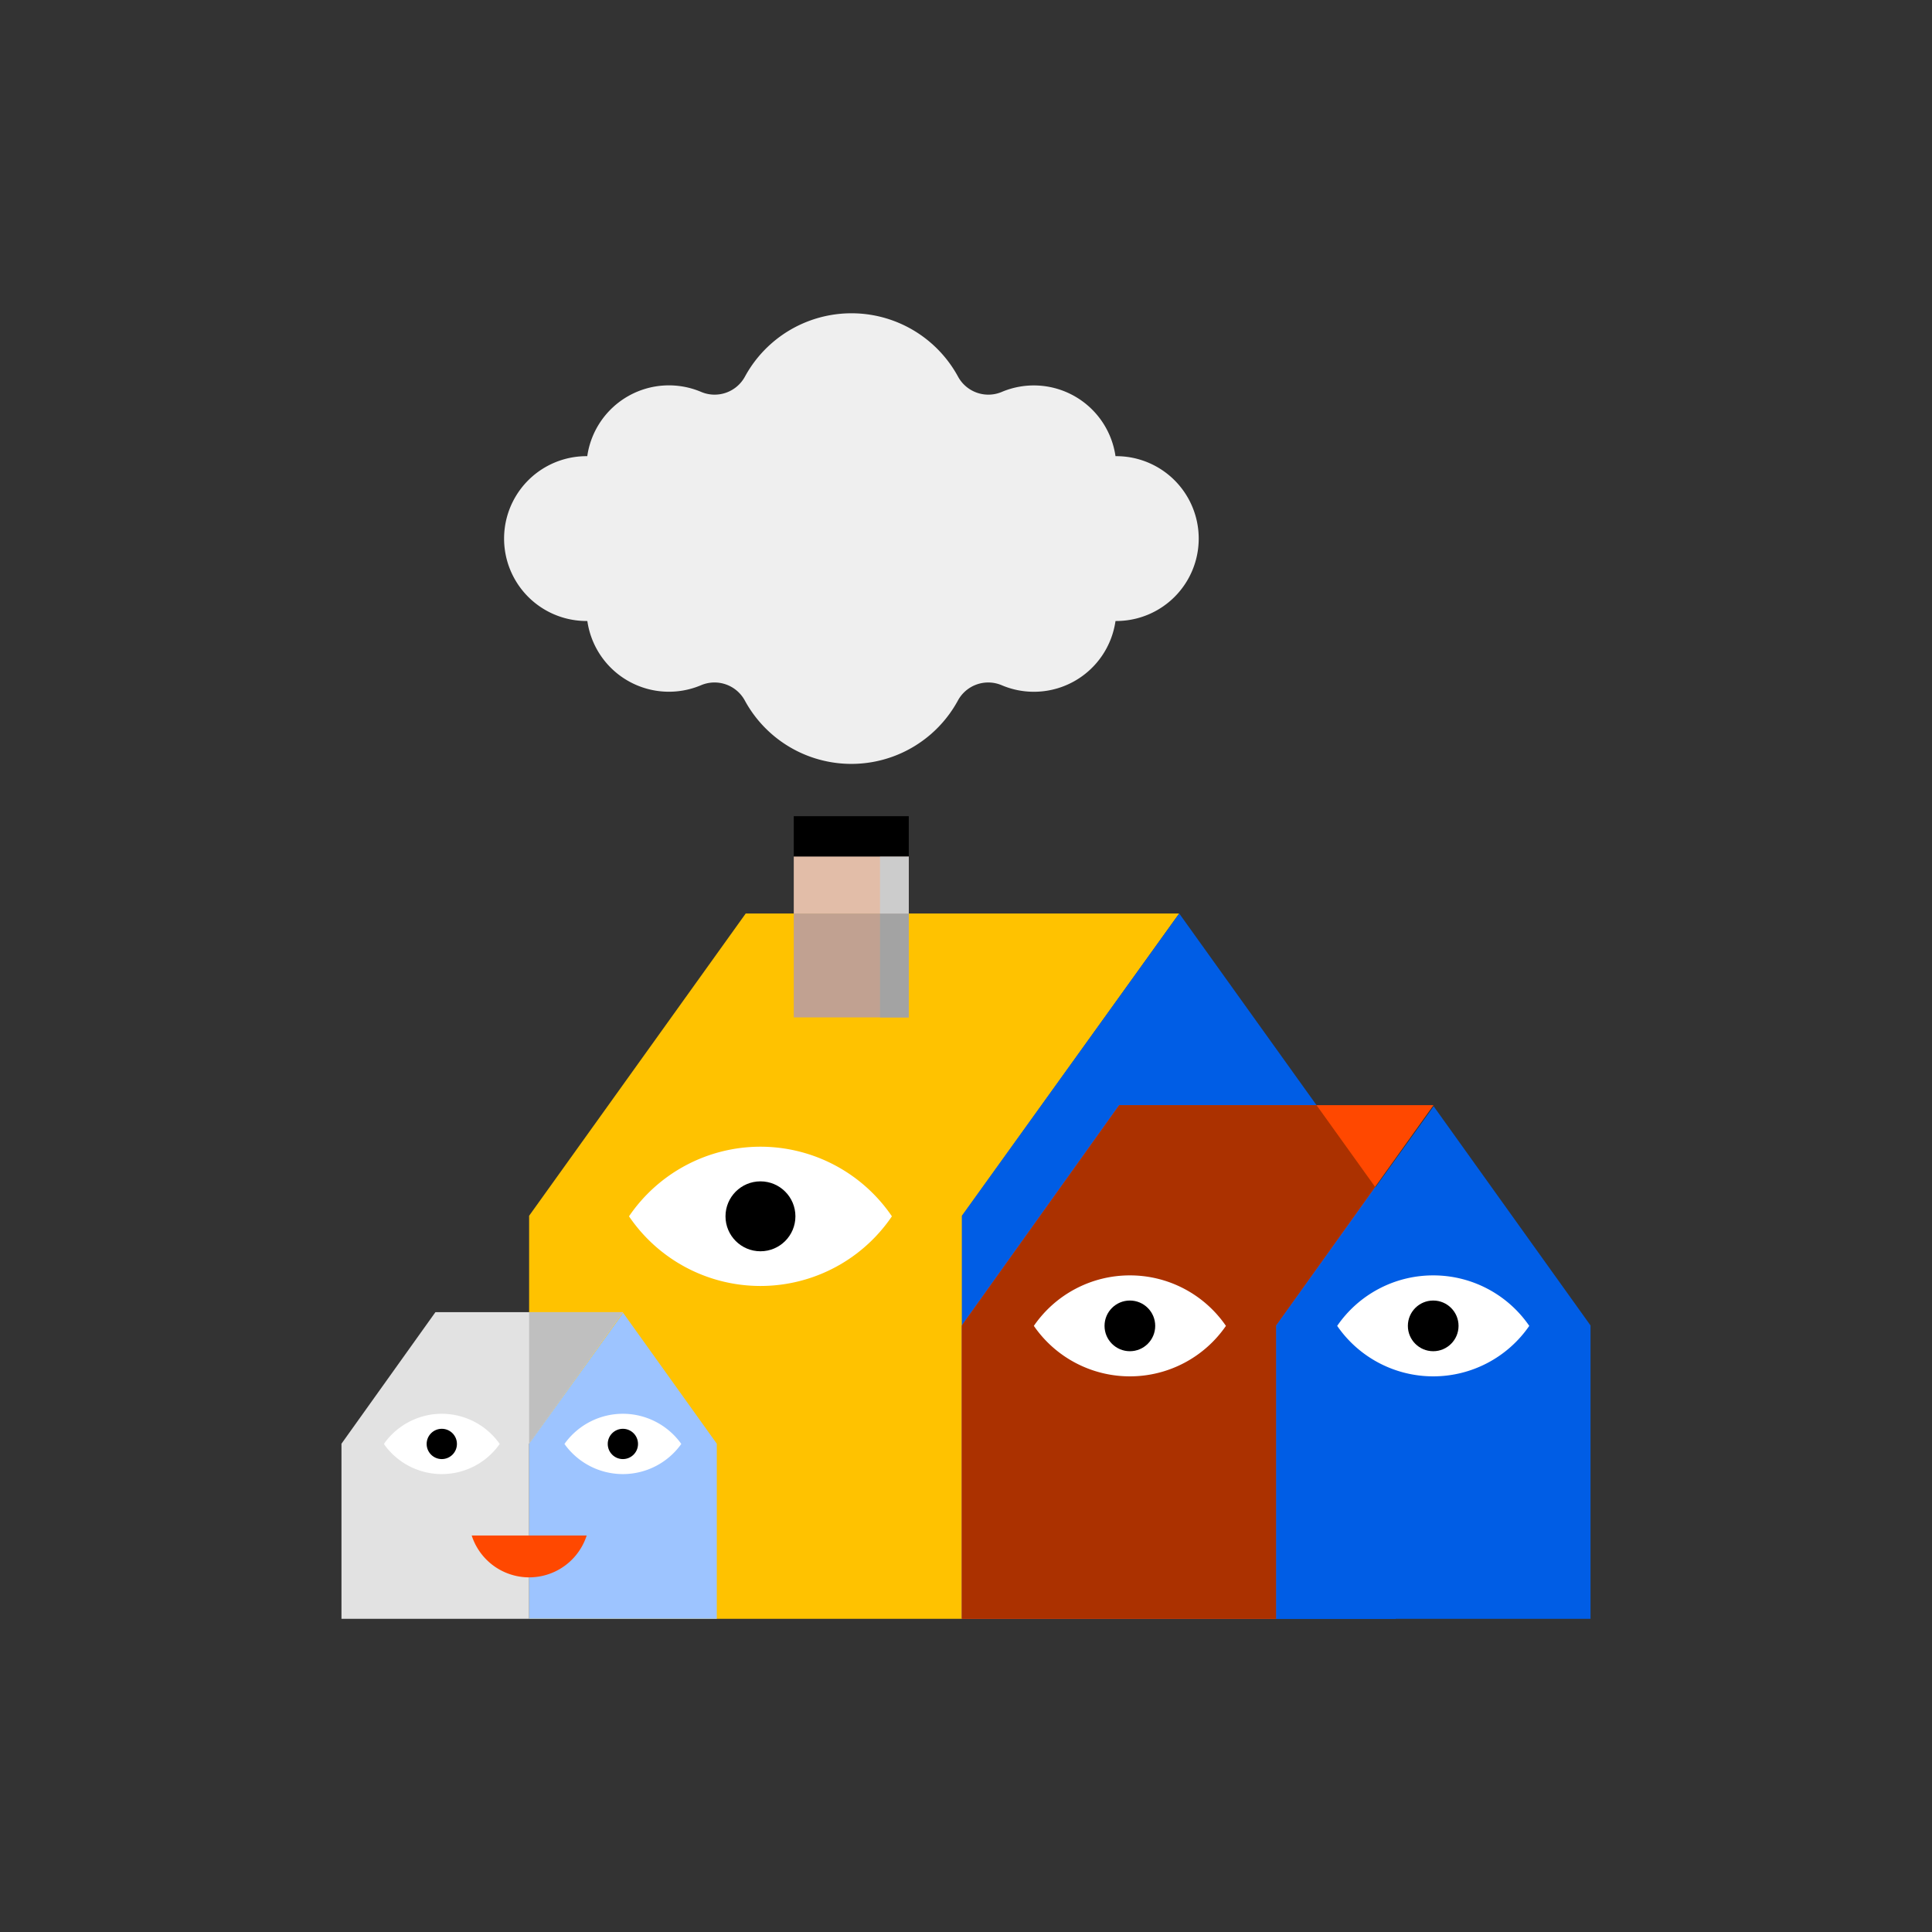 <svg xmlns="http://www.w3.org/2000/svg" viewBox="0 0 504 504"><rect x="0" y="0" width="504" height="504" fill="#333333" stroke="none"/><defs><style>.cls-1{fill:#efefef;}.cls-2{fill:#ffc200;}.cls-3{fill:#005de5;}.cls-4{fill:#c1a191;}.cls-5{fill:#a3a3a3;}.cls-6{fill:#e2bda8;}.cls-7{fill:#ccc;}.cls-8{fill:#ff4800;}.cls-9{fill:#ab3100;}.cls-10{fill:#e2e2e2;}.cls-11{fill:#bfbfbf;}.cls-12{fill:#9dc4ff;}.cls-13{fill:#fff;}</style></defs><title>material-85</title><g id="Layer_1" data-name="Layer 1"><path class="cls-1" d="M291.16,119H291a21.52,21.52,0,0,0-29.64-16.77,9,9,0,0,1-11.45-4,31.64,31.64,0,0,0-55.57,0,9,9,0,0,1-11.45,4A21.52,21.52,0,0,0,153.2,119H153a21.5,21.5,0,0,0,0,43h.22a21.5,21.5,0,0,0,29.64,16.76,9,9,0,0,1,11.45,4,31.63,31.63,0,0,0,55.57,0,9,9,0,0,1,11.45-4A21.5,21.5,0,0,0,291,162h.21a21.5,21.5,0,1,0,0-43Z"/><polygon class="cls-2" points="307.62 238.3 194.54 238.3 138.03 317.16 138.03 422.3 251.03 422.3 251.03 317.16 307.62 238.3"/><polygon class="cls-3" points="364.12 317.16 307.62 238.3 250.91 317.16 250.91 422.3 364.12 422.3 364.12 317.16"/><rect class="cls-4" x="207.07" y="238.3" width="30" height="27.11"/><rect class="cls-5" x="229.57" y="238.3" width="7.5" height="27.11"/><rect class="cls-6" x="207.07" y="223.42" width="30" height="14.89"/><rect class="cls-7" x="229.57" y="223.42" width="7.5" height="14.89"/><rect x="207.07" y="212.92" width="30" height="10.5"/><polygon class="cls-8" points="373.96 288.3 291.97 288.3 250.92 345.77 250.92 422.3 332.92 422.3 332.92 345.77 373.96 288.3"/><polygon class="cls-9" points="358.73 309.63 343.44 288.3 291.97 288.3 250.92 345.77 250.92 422.3 332.92 422.3 332.92 345.77 358.73 309.63"/><polygon class="cls-3" points="414.92 345.77 374 288.6 332.92 345.77 332.92 422.3 414.92 422.3 414.92 345.77"/><polygon class="cls-10" points="162.54 342.3 113.59 342.3 89.08 376.62 89.08 422.3 138.03 422.3 138.03 376.62 162.54 342.3"/><polygon class="cls-11" points="138.03 342.3 138.03 376.62 162.54 342.3 138.03 342.3"/><polygon class="cls-12" points="186.99 376.62 162.56 342.48 138.03 376.62 138.03 422.3 186.99 422.3 186.99 376.62"/><path class="cls-8" d="M153.05,400.56a15.76,15.76,0,0,1-30,0Z"/><path class="cls-13" d="M198.38,299.14a41.49,41.49,0,0,0-34.29,18.16,41.44,41.44,0,0,0,68.58,0A41.5,41.5,0,0,0,198.38,299.14Z"/><circle cx="198.38" cy="317.3" r="9.12"/><path class="cls-13" d="M294.75,332.71a30.37,30.37,0,0,0-25.05,13.17,30.42,30.42,0,0,0,50.11,0A30.37,30.37,0,0,0,294.75,332.71Z"/><circle cx="294.75" cy="345.88" r="6.61"/><path class="cls-13" d="M373.88,332.71a30.36,30.36,0,0,0-25.05,13.17,30.42,30.42,0,0,0,50.11,0A30.37,30.37,0,0,0,373.88,332.71Z"/><circle cx="373.88" cy="345.88" r="6.61"/><path class="cls-13" d="M100.14,376.68a18.45,18.45,0,0,0,30.22,0Z"/><path class="cls-13" d="M147.25,376.68a18.7,18.7,0,0,0,30.48,0Z"/><path class="cls-13" d="M115.25,368.81a18.52,18.52,0,0,0-15.11,7.87l15.11,3.94,15.11-3.94A18.52,18.52,0,0,0,115.25,368.81Z"/><path class="cls-13" d="M162.49,368.81a18.72,18.72,0,0,0-15.24,7.87l15.24,3.94,15.24-3.94A18.73,18.73,0,0,0,162.49,368.81Z"/><circle cx="162.49" cy="376.68" r="3.95"/><circle cx="115.25" cy="376.68" r="3.95"/></g></svg>